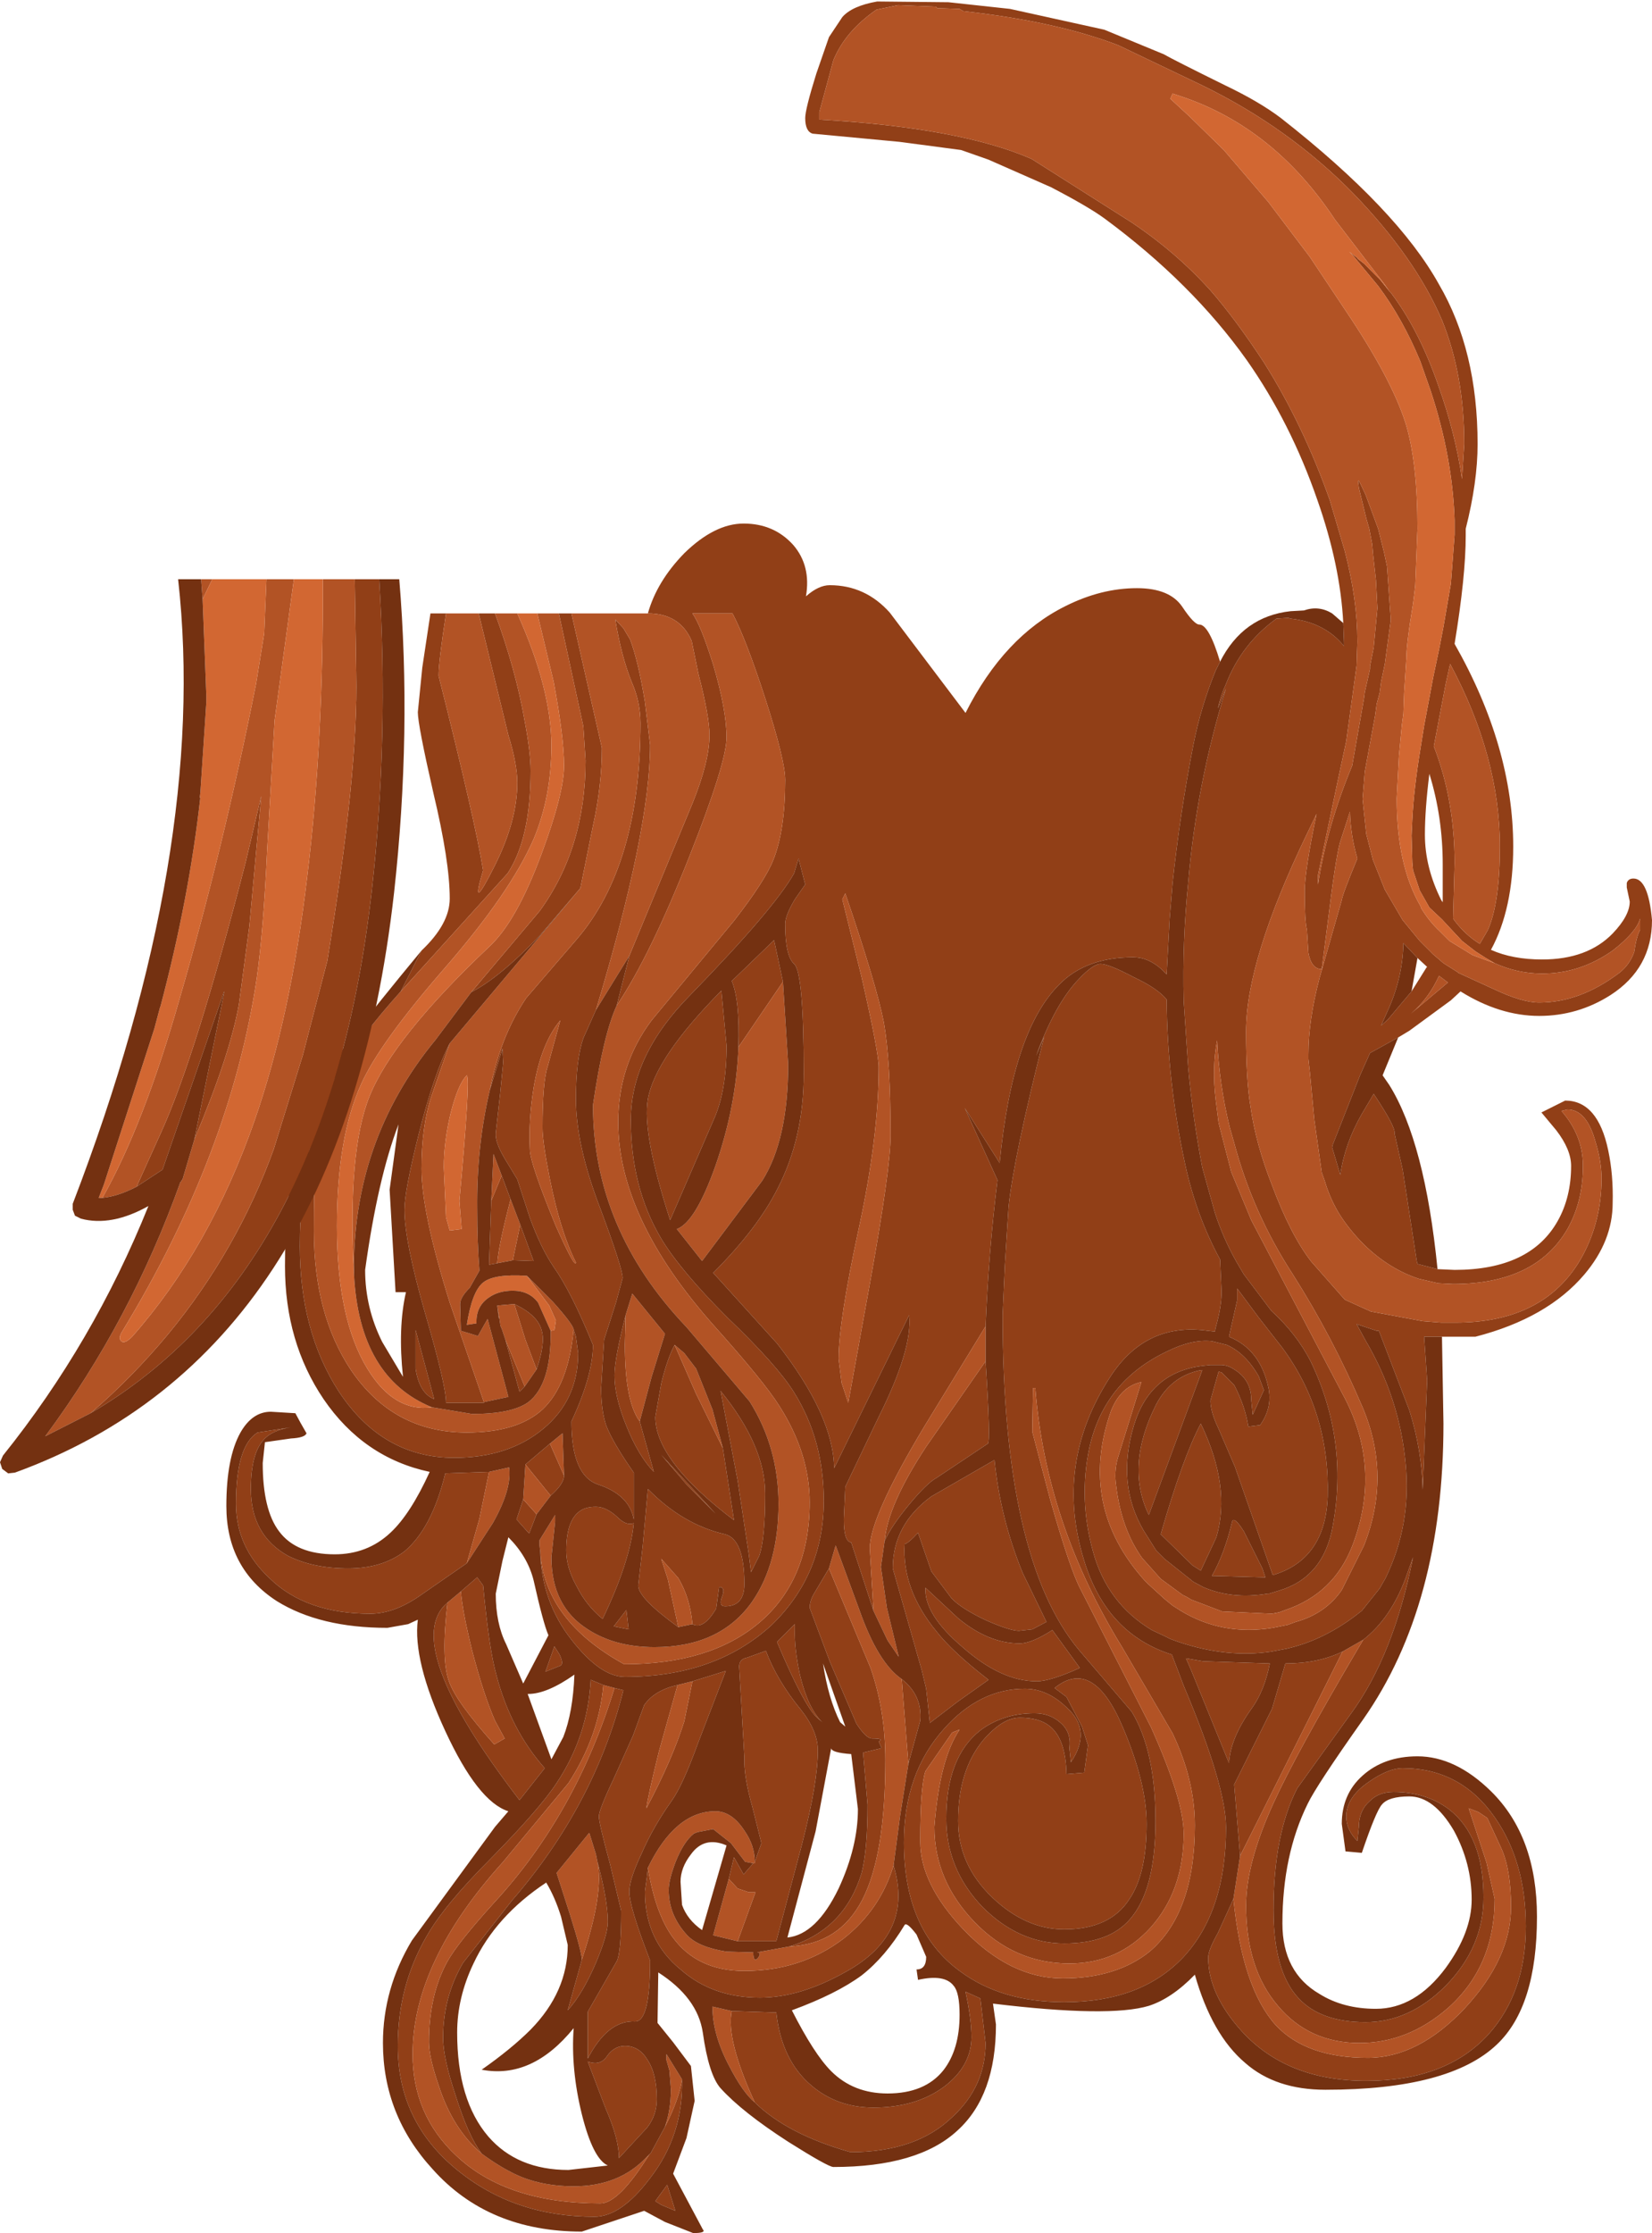 <?xml version="1.0" encoding="UTF-8" standalone="no"?>
<svg xmlns:ffdec="https://www.free-decompiler.com/flash" xmlns:xlink="http://www.w3.org/1999/xlink" ffdec:objectType="shape" height="150.35px" width="111.3px" xmlns="http://www.w3.org/2000/svg">
  <g transform="matrix(1.0, 0.0, 0.0, 1.0, -15.4, 13.4)">
    <path d="M105.9 28.55 Q105.7 24.65 104.15 20.25 102.35 15.05 99.4 10.85 95.7 5.65 89.8 1.3 88.7 0.5 86.2 -0.8 L82.0 -2.65 80.15 -3.3 76.0 -3.85 70.15 -4.4 Q69.65 -4.55 69.65 -5.45 69.65 -6.05 70.4 -8.45 L71.25 -10.9 72.15 -12.25 Q72.8 -13.0 74.5 -13.3 L79.3 -13.25 83.45 -12.8 89.8 -11.4 93.8 -9.75 Q94.5 -9.35 97.95 -7.65 100.25 -6.55 101.7 -5.45 109.55 0.7 112.35 5.75 114.95 10.2 114.95 16.5 114.95 19.05 114.15 22.2 L114.15 22.65 Q114.15 25.4 113.4 29.95 117.35 36.9 117.35 43.6 117.35 47.8 115.85 50.55 117.3 51.2 119.3 51.2 122.35 51.2 124.05 49.45 125.2 48.25 125.2 47.3 L125.0 46.35 125.0 46.05 Q125.1 45.75 125.45 45.75 126.45 45.75 126.7 48.55 126.7 51.8 123.9 53.6 121.7 55.0 119.1 55.0 116.45 55.0 113.8 53.35 L113.15 53.95 110.35 56.0 109.6 56.45 107.7 57.5 107.5 57.95 107.05 58.95 105.2 63.65 105.15 63.85 105.7 65.7 Q106.0 63.6 107.15 61.6 L107.95 60.25 Q109.45 62.5 109.35 62.9 L109.9 65.35 110.85 71.5 110.9 71.7 112.25 72.05 113.4 72.1 Q118.5 72.1 120.35 68.8 121.25 67.2 121.25 65.1 121.25 64.0 120.25 62.7 L119.25 61.5 120.85 60.7 Q123.05 60.7 123.75 64.05 124.1 65.7 124.05 67.6 124.05 70.15 122.15 72.4 119.65 75.35 114.8 76.6 L112.55 76.6 111.35 76.6 111.55 79.55 111.25 86.9 Q111.2 84.25 110.35 81.55 L108.3 76.2 108.15 76.2 106.8 75.75 107.4 76.85 Q109.7 80.75 110.1 85.15 110.5 89.25 108.75 92.85 L108.35 93.55 107.15 95.05 106.7 95.4 Q104.5 97.05 102.1 97.6 L101.05 97.8 Q98.1 98.25 94.8 97.15 L94.25 96.95 93.85 96.75 93.0 96.35 Q90.0 94.55 89.05 91.1 88.05 87.55 88.8 84.05 89.8 79.6 94.0 77.6 95.7 76.75 97.05 76.9 L98.05 77.15 Q99.3 77.7 100.2 79.25 L100.55 80.2 99.8 81.85 99.7 80.85 Q99.7 79.5 98.55 78.8 98.1 78.5 97.65 78.5 L96.95 78.5 96.5 78.55 Q92.9 78.95 91.8 82.55 90.6 86.5 92.45 89.65 L93.3 91.0 93.85 91.55 95.8 93.1 96.45 93.45 Q98.4 94.3 100.8 93.9 L100.9 93.9 101.55 93.7 Q104.6 92.8 105.2 89.3 106.25 83.55 103.7 78.25 102.75 76.4 101.05 74.85 L99.2 72.4 98.7 71.55 Q97.8 69.95 97.25 68.25 L96.4 65.2 Q95.75 61.8 95.45 58.45 L95.15 54.0 Q95.05 50.0 95.45 46.05 96.0 39.45 98.0 32.95 L97.45 34.3 Q97.65 33.4 98.0 32.65 99.05 29.95 101.4 28.25 L102.2 28.2 102.35 28.25 Q104.65 28.5 105.95 30.1 L105.95 29.85 105.9 28.55 M43.8 50.6 Q45.7 48.8 45.7 47.1 45.7 44.6 44.6 40.0 43.55 35.4 43.55 34.55 L43.85 31.55 44.4 27.9 45.45 27.9 Q44.95 31.15 44.95 32.1 47.4 41.8 47.95 45.2 47.0 48.35 48.75 44.85 50.25 41.85 50.25 39.3 50.25 38.05 49.65 36.1 L47.65 27.9 48.75 27.9 Q50.15 31.7 50.75 35.15 51.15 37.25 51.15 38.5 51.15 43.05 49.6 45.4 L42.4 53.35 43.8 50.6 M53.05 27.9 L53.9 27.9 55.95 36.95 Q55.95 39.5 55.35 42.2 L54.5 46.4 51.8 49.55 Q49.1 52.4 47.15 53.4 L51.75 47.95 Q54.85 43.7 54.85 37.8 L54.7 35.5 53.05 27.9 M59.05 27.9 Q59.65 25.75 61.5 23.85 63.55 21.85 65.5 21.85 67.55 21.85 68.85 23.3 70.05 24.7 69.7 26.75 70.55 26.0 71.3 26.0 73.7 26.0 75.35 27.85 L80.45 34.6 Q83.05 29.45 87.2 27.4 89.6 26.2 92.0 26.2 94.2 26.2 95.05 27.45 95.85 28.65 96.2 28.65 96.85 28.65 97.6 31.15 L97.3 31.75 Q96.3 34.2 95.8 36.75 94.9 41.35 94.4 46.05 L94.2 48.5 94.0 52.2 93.65 51.85 Q92.75 51.05 91.75 51.05 88.55 51.05 86.75 52.9 83.6 56.05 82.75 64.9 L80.4 61.2 82.6 66.05 Q82.0 71.0 81.8 75.9 L77.7 82.6 Q74.0 88.75 74.0 90.85 L74.25 95.05 72.75 90.45 Q72.25 90.4 72.25 88.9 L72.35 86.7 74.6 82.0 Q76.9 77.4 76.65 75.15 L71.6 85.45 Q71.55 81.9 67.75 77.05 L63.45 72.3 Q66.45 69.3 67.8 66.6 69.55 63.2 69.55 58.9 69.55 52.05 68.9 51.5 68.3 50.95 68.3 48.8 68.3 48.25 68.95 47.15 L69.65 46.15 69.2 44.4 68.9 45.4 Q67.55 47.8 61.9 53.6 57.9 57.65 57.9 62.0 57.9 66.55 59.95 70.0 61.25 72.15 64.4 75.3 67.75 78.5 68.9 80.35 70.9 83.55 70.9 87.65 70.9 92.6 67.4 96.0 63.6 99.5 57.5 99.5 55.85 99.5 53.9 97.0 51.9 94.45 51.8 91.1 52.1 95.7 57.45 98.65 63.2 98.65 66.5 95.9 69.95 93.0 69.95 87.75 69.95 84.45 67.9 81.25 66.9 79.65 63.5 75.85 57.05 68.6 57.05 62.15 57.05 58.3 59.3 55.3 L64.85 48.6 Q66.95 45.9 67.5 44.5 68.3 42.5 68.3 39.1 68.3 37.8 66.95 33.6 65.65 29.6 64.75 27.9 L62.05 27.9 Q62.6 28.65 63.45 31.35 64.35 34.4 64.35 36.25 64.35 37.95 61.85 44.25 59.2 50.95 56.95 54.3 L57.8 50.95 62.05 40.7 Q63.2 37.85 63.2 36.1 63.2 34.85 62.45 31.95 L62.0 29.75 Q61.2 27.9 59.05 27.9 M109.0 6.2 L109.1 6.3 Q111.0 8.8 112.3 12.55 113.45 15.75 113.9 18.85 L114.05 16.5 Q114.05 11.85 112.55 8.15 110.75 3.95 106.6 -0.35 102.25 -4.8 96.4 -7.65 L90.75 -10.35 Q86.6 -11.95 80.3 -12.65 L80.05 -12.8 78.55 -12.85 78.45 -12.95 75.9 -13.05 74.45 -12.75 Q72.35 -11.3 71.55 -9.35 L70.6 -5.85 70.6 -5.35 Q80.1 -4.8 84.9 -2.7 L91.6 1.55 Q94.6 3.55 96.95 6.15 98.65 8.1 100.55 11.0 103.2 15.2 105.0 20.3 L106.0 23.7 Q106.85 26.95 106.85 29.75 L106.85 29.85 106.8 31.4 106.1 36.5 105.5 39.3 104.2 45.5 104.2 46.15 Q104.8 42.25 106.5 38.15 L107.3 33.6 107.35 33.2 107.7 31.65 107.7 31.45 107.95 30.2 108.2 27.55 108.1 25.65 107.9 23.85 107.85 23.25 107.65 22.2 107.45 21.5 106.95 19.45 106.9 19.0 106.95 18.95 107.4 19.9 108.25 22.2 108.65 23.8 108.85 24.75 109.1 28.35 108.7 31.3 108.45 32.5 108.35 33.25 108.15 34.0 108.05 34.75 107.95 35.3 107.35 38.55 107.2 40.4 107.45 42.75 107.9 44.5 108.7 46.5 109.9 48.55 111.05 49.95 111.95 50.85 112.65 51.45 113.6 52.05 113.65 52.1 116.05 53.2 Q117.95 54.1 119.1 54.1 121.85 54.1 124.5 52.1 125.2 51.55 125.5 50.7 125.65 49.65 125.9 49.2 L125.9 48.45 Q125.65 49.35 124.05 50.6 121.85 52.15 119.3 52.15 117.65 52.15 116.1 51.45 L115.5 51.1 114.8 50.65 113.9 49.95 113.2 49.2 112.55 48.5 111.7 47.7 111.05 46.55 110.6 45.2 110.55 44.65 110.5 42.85 110.55 41.8 Q110.65 39.75 111.1 37.0 L111.35 35.45 111.95 32.25 112.4 30.1 112.65 28.8 113.15 25.9 113.4 22.6 113.4 21.6 Q113.25 17.35 111.8 12.95 L111.1 10.95 Q109.9 8.05 108.25 5.85 L106.55 3.8 106.3 3.55 106.9 4.0 106.85 4.0 107.3 4.35 108.4 5.45 109.0 6.2 M113.4 44.7 L113.3 48.45 Q114.05 49.5 115.1 50.15 L115.65 49.2 Q116.45 47.35 116.45 43.6 116.45 37.55 113.1 31.3 L112.8 32.65 112.0 36.85 Q113.4 40.45 113.4 44.7 M103.45 42.75 Q99.35 51.25 99.35 56.05 99.35 59.35 99.65 61.1 100.0 63.6 101.1 66.4 102.35 69.75 103.75 71.55 L106.0 74.1 106.1 74.15 107.65 74.85 107.75 74.9 111.25 75.55 112.5 75.65 113.45 75.65 Q119.6 75.65 122.05 71.1 123.3 68.75 123.3 65.95 123.3 64.8 122.9 63.5 122.3 61.3 121.0 61.3 L120.6 61.4 Q122.05 63.05 122.05 65.1 122.05 67.5 121.0 69.35 118.85 73.05 113.3 73.05 L112.3 73.0 111.0 72.7 Q109.0 72.05 107.3 70.4 106.25 69.35 105.55 68.2 104.95 67.15 104.65 66.1 L104.45 65.55 103.95 62.0 103.65 58.8 103.55 57.9 103.55 57.6 Q103.55 55.3 104.3 52.45 L105.8 47.2 Q105.85 46.8 106.85 44.4 106.4 42.9 106.35 41.25 L105.75 43.1 Q105.45 43.9 104.95 47.95 L104.45 51.85 Q103.75 51.85 103.55 50.75 L103.45 49.2 Q103.3 48.6 103.3 46.6 103.3 45.25 104.1 41.4 L103.45 42.75 M112.6 44.8 Q112.6 41.6 111.7 38.7 111.4 41.1 111.4 42.8 111.4 45.0 112.5 47.2 L112.6 47.35 112.6 44.8 M110.5 53.35 L111.5 51.75 111.55 51.7 110.9 51.1 109.95 50.1 Q109.9 52.5 108.85 54.75 L108.45 55.65 108.9 55.25 110.5 53.35 M110.45 54.85 L112.95 52.75 112.35 52.3 Q111.65 53.85 110.45 54.85 M97.4 56.65 Q97.05 58.5 97.3 60.6 L97.5 62.2 98.35 65.5 99.7 68.75 105.85 80.45 Q108.55 85.4 106.5 90.7 105.25 93.9 102.0 95.0 L101.6 95.15 101.1 95.25 97.75 95.1 95.65 94.3 Q95.35 94.1 95.1 94.0 L93.6 92.9 92.35 91.5 Q90.95 89.55 90.6 86.65 90.45 85.7 90.7 84.8 L92.3 79.65 Q90.9 79.95 90.25 81.6 88.0 88.0 92.55 93.05 L92.7 93.2 93.85 94.25 94.4 94.7 94.95 95.05 Q97.75 96.75 101.15 96.2 L102.15 96.0 102.7 95.8 Q104.7 95.25 105.8 93.65 L107.3 90.65 Q109.15 85.95 107.2 81.35 105.2 76.65 102.5 72.4 99.8 68.25 98.55 63.55 L98.25 62.5 Q97.55 59.65 97.4 56.65 M84.45 100.3 Q85.95 100.3 87.25 101.55 89.0 103.1 87.55 105.25 L87.45 104.3 Q87.6 103.2 86.8 102.55 86.1 101.95 85.1 101.95 83.0 101.95 81.45 103.1 79.15 104.9 79.15 109.05 79.15 112.45 81.6 115.0 84.05 117.45 87.1 117.45 90.1 117.45 91.5 115.85 93.25 113.9 93.25 109.2 93.25 104.5 91.65 101.85 L88.1 97.7 Q82.95 91.55 82.95 75.15 L83.1 71.8 83.35 67.85 Q83.7 64.5 85.75 56.4 L85.2 57.7 Q86.5 54.15 88.1 52.5 89.05 51.5 89.55 51.5 90.1 51.5 91.8 52.4 93.4 53.15 94.0 53.9 94.05 59.5 95.25 65.0 96.0 68.45 97.6 71.4 L97.7 73.55 Q97.7 74.6 97.3 76.0 L97.25 76.25 96.8 76.2 Q92.6 75.6 90.2 79.3 86.4 85.15 88.45 91.7 89.95 96.6 94.35 98.0 L95.15 100.1 Q98.0 106.85 98.0 109.65 98.0 115.3 95.1 118.4 92.25 121.4 87.1 121.4 82.85 121.4 80.05 119.3 76.3 116.55 76.3 110.65 76.3 106.0 79.0 103.0 81.4 100.3 84.45 100.3 M98.6 85.35 L97.5 82.8 Q96.95 81.65 96.95 80.9 L97.5 78.95 97.7 79.0 98.55 79.85 Q99.3 81.3 99.5 82.65 L100.3 82.55 Q101.15 81.35 100.85 80.0 100.3 77.45 98.2 76.6 L98.75 74.15 98.75 73.35 100.2 75.3 101.8 77.35 Q105.0 81.7 104.85 87.35 104.7 91.6 101.15 92.65 L98.6 85.35 M96.3 78.85 L96.4 78.85 92.8 88.6 Q91.2 85.3 93.3 81.15 94.3 79.25 96.3 78.85 M81.8 78.25 Q82.15 83.7 81.95 83.8 L78.5 86.1 Q77.85 86.45 76.65 87.9 75.45 89.35 75.0 90.35 75.2 87.95 77.8 84.0 L81.8 78.25 M55.55 54.6 L54.7 56.5 Q54.2 57.95 54.2 60.6 54.2 63.65 55.8 67.85 57.35 72.0 57.35 72.65 L56.9 74.3 56.1 76.8 55.9 80.05 Q55.9 81.6 56.25 82.6 56.7 83.75 58.1 85.75 L58.1 88.9 Q57.8 87.25 55.7 86.55 53.9 85.95 53.9 82.3 55.35 79.2 55.35 77.15 53.9 73.6 52.7 71.9 51.85 70.65 51.1 68.6 L50.25 66.0 49.4 64.6 Q48.75 63.5 48.8 62.9 L49.1 60.2 49.3 58.15 49.25 57.2 48.4 60.0 Q49.1 56.4 50.85 53.8 L54.25 49.85 Q58.55 44.85 58.55 35.3 58.55 33.85 57.95 32.5 57.25 30.75 56.85 28.3 L57.4 28.9 57.85 29.65 Q58.4 31.1 58.85 33.85 L59.2 36.75 Q59.2 42.5 55.55 54.6 M48.0 81.0 L48.0 81.05 45.45 81.05 Q45.45 79.85 44.05 75.05 42.65 70.15 42.65 68.05 42.65 66.8 43.6 63.0 44.65 58.85 45.7 56.85 L44.45 60.45 Q43.8 62.45 43.8 65.3 43.8 68.25 45.7 74.3 L48.0 81.0 M54.05 76.1 L54.2 76.6 54.35 77.7 Q54.35 80.85 52.0 82.8 49.65 84.75 46.0 84.75 41.15 84.75 38.2 80.25 35.6 76.2 35.6 70.5 35.6 63.55 38.1 58.95 37.7 61.0 36.95 62.3 36.55 63.85 36.55 69.5 36.55 75.1 39.05 78.85 41.9 83.05 46.85 83.05 50.25 83.05 51.95 81.5 53.7 79.85 54.05 76.1 M85.15 80.05 L85.0 80.05 84.95 83.0 86.15 87.55 Q87.5 92.3 88.2 93.6 L92.95 102.9 Q95.15 107.8 95.15 110.05 95.15 113.9 92.9 116.4 90.7 118.8 87.45 118.8 83.75 118.8 81.05 116.0 78.35 113.2 78.35 109.6 78.7 105.05 80.05 103.05 L79.55 103.25 77.75 105.85 Q77.4 106.9 77.4 110.6 77.4 113.45 80.3 116.5 83.45 119.8 87.0 119.8 90.6 119.8 92.85 118.0 95.9 115.4 95.9 109.5 95.9 106.45 94.4 103.3 L91.0 97.5 Q85.85 89.15 85.15 80.05 M84.1 97.25 Q84.9 97.25 86.3 96.35 L88.15 98.9 Q86.15 99.8 85.25 99.8 82.85 99.8 80.25 97.5 77.65 95.3 77.75 93.5 L79.95 95.55 Q82.0 97.25 84.1 97.25 M98.4 89.1 Q98.5 88.6 99.2 89.7 L100.45 92.2 100.65 92.8 100.6 92.8 97.05 92.7 Q97.9 91.2 98.4 89.1 M78.05 102.6 L77.8 100.3 77.5 99.05 75.55 92.2 Q75.55 89.25 78.15 87.35 L82.4 84.9 Q82.8 88.85 84.3 92.5 L85.9 95.8 84.95 96.3 84.05 96.4 Q83.45 96.4 81.85 95.7 80.15 94.9 79.5 94.2 L78.15 92.4 77.25 89.8 Q76.55 90.55 76.35 90.55 76.15 93.6 78.5 96.45 79.55 97.8 82.0 99.7 L79.95 101.15 78.05 102.6 M96.3 82.45 Q98.35 86.7 97.35 90.1 L96.3 92.35 95.75 92.0 93.6 89.9 Q95.1 84.7 96.3 82.45 M95.65 99.05 L95.3 98.25 96.45 98.45 100.95 98.6 Q100.6 100.4 99.75 101.6 98.3 103.6 98.2 105.3 L95.65 99.05 M98.95 111.55 L98.55 106.75 101.1 101.65 102.0 98.6 Q104.2 98.6 105.85 97.8 L98.95 111.55 M107.25 97.0 Q109.1 95.55 110.1 92.85 L110.6 91.45 Q109.3 98.05 106.4 102.0 L102.8 107.0 Q101.2 110.1 101.2 115.2 101.2 119.35 102.9 121.15 104.4 122.75 107.4 122.75 110.35 122.75 112.8 120.3 115.35 117.7 115.35 114.35 115.35 110.2 113.0 108.4 111.45 107.25 109.3 107.25 108.3 107.25 107.7 107.85 106.95 108.5 106.95 109.6 L106.85 110.55 Q106.1 109.8 106.1 108.9 106.1 107.6 107.65 106.55 108.95 105.65 109.9 105.65 113.8 105.65 116.1 108.95 118.2 111.95 118.2 116.3 118.2 120.75 115.7 123.55 112.85 126.7 107.45 126.7 102.1 126.7 99.05 123.35 96.8 120.85 96.8 118.4 96.8 117.9 97.45 116.75 L98.5 114.45 Q99.1 120.45 101.35 122.95 103.4 125.15 107.55 125.15 110.95 125.15 114.1 121.8 117.2 118.45 117.2 115.0 117.2 112.5 116.55 111.05 L115.6 109.0 115.0 108.6 114.35 108.35 115.55 112.0 116.1 114.45 Q116.1 119.0 112.95 121.8 110.25 124.15 107.0 124.15 103.6 124.15 101.5 121.65 99.35 119.15 99.35 114.9 99.35 112.05 101.2 108.0 102.7 104.7 106.95 97.5 L107.25 97.0 M72.35 46.75 L72.15 47.15 73.45 52.4 Q74.6 57.45 74.6 58.45 74.6 63.15 73.25 69.35 71.9 75.6 71.9 78.1 L72.1 79.7 72.55 81.05 74.0 73.05 Q75.4 65.3 75.4 63.05 75.4 58.05 74.95 55.45 74.45 52.9 72.35 46.75 M46.85 91.85 L43.6 94.1 Q41.9 95.25 40.35 95.25 36.0 95.25 33.55 92.85 31.3 90.75 31.3 87.85 31.3 83.95 32.75 83.05 L35.0 82.7 Q33.7 82.9 33.15 83.55 32.3 84.5 32.3 86.85 32.3 89.95 34.8 91.35 36.5 92.2 38.85 92.2 41.15 92.2 42.65 91.05 44.5 89.5 45.4 85.8 L48.35 85.7 47.7 88.85 46.85 91.85 M65.15 57.1 Q65.25 53.95 64.7 52.65 L67.55 49.9 68.15 52.7 65.15 57.1 M64.0 53.3 L64.35 57.0 Q64.35 60.05 63.5 61.95 L60.55 68.75 Q58.65 62.9 59.05 60.6 59.55 57.8 64.0 53.3 M54.2 71.6 Q53.15 69.5 52.45 66.0 51.95 63.5 51.95 62.55 51.95 59.4 52.3 58.4 L53.15 55.3 Q51.85 56.85 51.35 59.85 51.0 62.05 51.1 64.0 51.1 64.9 52.85 69.15 54.15 72.05 54.2 71.6 M48.5 67.45 L49.2 65.75 49.8 67.35 Q49.0 70.4 48.9 71.65 L48.35 71.75 48.5 67.45 M49.95 71.45 L50.45 69.05 51.35 71.5 49.95 71.45 M58.5 82.3 L59.45 85.7 Q58.4 84.6 57.6 82.6 56.8 80.65 56.8 79.2 56.8 78.1 57.55 75.15 L57.5 77.15 Q57.5 80.95 58.5 82.3 M50.75 79.95 L50.4 80.3 49.45 76.8 50.75 79.95 M49.05 75.4 L49.0 75.3 48.9 74.5 49.05 75.4 M50.05 74.4 Q51.65 75.15 51.9 76.2 52.15 77.05 51.55 78.8 L50.8 76.8 50.05 74.4 M50.8 85.2 L52.45 83.8 53.4 85.95 Q53.4 86.5 52.5 87.3 L50.8 85.2 M64.1 84.1 L64.85 88.95 Q59.55 84.95 59.55 82.0 L59.95 79.75 Q60.35 78.1 60.85 77.15 L62.3 80.45 64.1 84.1 M43.4 76.15 L44.65 80.8 Q43.65 80.4 43.4 78.75 L43.4 76.15 M45.55 94.5 Q45.1 98.3 45.65 99.8 46.1 101.15 48.7 104.05 L49.4 103.65 48.75 102.45 Q48.0 100.75 47.2 97.7 46.55 95.05 46.45 93.75 L47.55 92.8 47.95 93.35 Q48.35 97.65 48.85 99.4 49.8 103.05 52.1 105.65 L50.4 107.8 Q42.3 97.25 45.55 94.5 M61.1 96.15 Q58.4 94.2 58.4 93.35 L58.7 90.7 59.05 86.85 Q61.4 89.25 64.25 89.9 65.55 90.25 65.55 93.25 65.55 94.75 64.25 94.75 63.8 94.75 64.05 94.1 64.3 93.45 63.85 93.45 L63.65 94.9 Q62.8 96.35 62.05 95.95 61.9 94.2 61.1 92.85 L59.95 91.55 60.4 92.95 61.1 96.15 M53.55 91.0 Q53.55 89.0 54.45 88.35 54.85 88.05 55.55 88.05 56.25 88.05 57.0 88.75 57.6 89.35 58.1 89.15 57.85 91.75 56.0 95.6 54.9 94.7 54.25 93.4 53.55 92.15 53.55 91.0 M50.65 87.55 L51.55 88.55 51.05 89.85 50.2 88.9 50.65 87.55 M53.15 98.75 L52.15 99.15 52.75 97.45 53.1 98.0 Q53.4 98.65 53.15 98.75 M56.75 96.1 L57.6 95.0 57.75 96.3 56.75 96.1 M65.85 91.25 L65.1 86.3 63.95 80.25 Q66.95 83.95 66.95 87.15 66.95 90.25 66.55 91.35 L66.0 92.45 65.85 91.25 M66.25 111.95 L66.7 110.7 66.1 108.3 Q65.5 106.2 65.55 104.9 L65.2 98.8 Q65.2 98.3 65.75 98.2 L67.0 97.75 Q67.75 99.75 69.35 101.7 70.5 103.15 70.5 104.45 70.5 106.6 69.45 110.7 L67.7 117.3 65.1 117.3 66.3 114.0 65.85 114.0 65.1 113.75 64.5 113.1 64.85 111.65 65.5 112.8 66.15 112.05 66.25 112.05 66.25 111.95 M68.6 117.65 Q72.3 116.5 73.45 112.7 73.85 111.15 73.85 108.1 L73.55 104.6 74.8 104.3 74.6 103.85 Q75.0 103.65 74.15 103.65 73.75 103.65 73.1 102.65 L71.3 98.45 69.95 94.85 Q69.95 94.35 70.3 93.8 L71.25 92.2 74.05 98.9 Q75.05 101.75 75.05 105.1 75.05 111.5 73.5 114.5 71.95 117.5 68.6 117.65 M76.15 99.65 Q77.55 100.75 77.4 102.45 L76.6 105.35 76.15 99.65 M75.6 112.2 Q77.0 116.8 72.4 119.35 69.3 121.1 66.6 121.1 63.4 121.1 61.25 119.2 58.85 117.25 58.85 113.95 L59.0 112.85 59.05 112.35 Q59.55 115.4 60.7 117.0 62.35 119.3 65.55 119.3 69.35 119.3 72.2 117.15 74.7 115.2 75.6 112.2 M70.4 102.2 Q69.5 101.3 67.75 97.15 L68.95 95.95 68.95 96.25 Q68.9 97.55 69.3 99.4 69.85 101.65 70.8 102.55 L70.4 102.2 M63.6 88.5 L61.7 86.6 59.95 84.55 63.6 88.5 M61.05 100.05 L59.8 104.5 Q59.0 107.75 58.95 108.35 60.7 105.05 61.5 102.5 L62.05 99.8 64.3 99.1 62.45 103.9 Q61.4 106.8 60.65 107.85 59.4 109.6 58.6 111.45 57.8 113.15 57.8 113.95 57.8 115.0 59.2 118.6 59.2 122.7 58.2 122.7 56.35 122.6 55.0 125.2 L55.0 122.05 56.95 118.65 Q57.25 118.1 57.25 115.25 L56.5 112.1 Q55.75 109.35 55.75 108.9 55.75 108.45 56.75 106.35 L58.05 103.45 58.8 101.4 Q59.5 100.4 61.05 100.05 M66.25 128.15 Q64.3 123.9 64.7 122.0 L67.7 122.1 Q68.05 125.3 70.05 127.0 71.8 128.5 74.25 128.5 77.1 128.5 79.0 127.1 80.85 125.7 80.85 123.75 80.85 122.55 80.45 120.7 L81.45 121.15 81.8 124.15 Q81.8 127.05 79.6 129.1 77.15 131.5 72.7 131.5 68.45 130.3 66.25 128.15 M56.05 100.05 Q55.75 103.5 53.7 106.65 L49.3 111.95 Q43.2 118.7 43.2 124.9 43.2 129.0 46.15 131.75 49.55 134.95 55.85 134.95 57.1 134.95 59.15 131.65 L59.25 131.55 60.2 129.8 Q61.15 127.95 61.35 126.6 61.45 130.35 59.2 133.25 57.25 135.85 55.45 135.85 50.05 135.85 46.2 132.7 42.2 129.45 42.2 124.35 42.2 120.3 44.15 116.95 45.35 114.85 48.45 111.75 51.75 108.4 52.9 106.65 55.0 103.5 55.2 99.7 L56.05 100.05 M47.85 131.6 Q45.9 129.95 44.95 127.0 44.3 125.1 44.3 124.1 44.3 120.9 45.55 118.65 46.25 117.4 48.65 114.75 54.2 108.75 56.8 100.25 L57.4 100.4 Q55.45 108.15 49.9 114.55 L46.6 118.75 Q45.25 121.05 45.25 123.8 45.25 125.15 46.1 127.7 46.95 130.4 47.85 131.6 M54.6 118.55 Q56.1 114.05 55.65 111.95 56.35 114.55 56.35 116.0 56.35 116.85 55.55 118.75 54.65 120.85 53.65 121.95 L54.6 118.55 M59.95 135.05 L59.55 134.8 60.35 133.7 60.9 135.45 59.95 135.05 M59.65 127.95 Q59.65 129.0 59.0 129.85 L57.1 131.9 Q57.1 130.6 56.2 128.55 L55.0 125.4 Q55.8 125.7 56.25 125.1 56.75 124.35 57.5 124.35 58.45 124.35 59.0 125.25 59.65 126.2 59.65 127.95 M92.65 109.4 Q92.65 112.75 91.5 114.45 90.2 116.5 87.1 116.5 84.5 116.5 82.25 114.35 79.95 112.15 79.95 109.2 79.95 105.8 81.65 103.75 82.95 102.25 84.1 102.25 85.4 102.25 86.1 102.8 87.2 103.65 87.25 106.05 L88.45 105.95 88.7 104.1 88.3 102.85 87.25 100.85 86.45 100.25 Q89.05 98.15 91.05 102.9 92.65 106.65 92.65 109.4" fill="#913f17" fill-rule="evenodd" stroke="none"/>
    <path d="M45.45 27.9 L47.65 27.9 49.65 36.1 Q50.25 38.05 50.25 39.3 50.25 41.85 48.75 44.85 47.0 48.35 47.95 45.2 47.4 41.8 44.95 32.1 44.95 31.15 45.45 27.9 M48.75 27.9 L50.25 27.9 Q52.55 33.0 52.55 36.8 52.55 40.25 51.35 43.1 49.75 46.75 45.3 51.85 41.0 56.8 39.75 59.55 38.1 63.15 38.1 69.15 38.1 75.4 40.15 78.75 41.95 81.7 44.5 81.35 L47.2 81.8 Q49.9 81.8 51.0 81.0 52.55 79.8 52.5 76.2 L52.75 76.15 52.85 75.5 52.4 74.5 50.9 72.5 52.65 74.25 Q53.95 75.7 54.05 76.1 53.7 79.85 51.95 81.5 50.25 83.05 46.85 83.05 41.9 83.05 39.05 78.85 36.55 75.1 36.55 69.5 36.55 63.85 36.95 62.3 37.7 61.0 38.1 58.95 39.7 56.35 42.4 53.35 L49.6 45.4 Q51.15 43.05 51.15 38.5 51.15 37.25 50.75 35.15 50.15 31.7 48.75 27.9 M51.6 27.9 L53.05 27.9 54.7 35.5 54.85 37.8 Q54.85 43.7 51.75 47.95 L47.15 53.4 44.75 56.6 Q39.1 63.45 39.25 72.4 38.8 64.1 40.3 60.4 41.9 56.45 48.35 50.35 50.2 48.65 51.9 44.05 53.4 40.0 53.4 38.15 53.4 36.25 52.7 32.5 L51.6 27.9 M53.9 27.9 L59.05 27.9 Q61.2 27.9 62.0 29.75 L62.45 31.95 Q63.2 34.85 63.2 36.1 63.2 37.85 62.05 40.7 L57.8 50.95 55.55 54.6 Q59.2 42.5 59.2 36.75 L58.85 33.85 Q58.4 31.1 57.85 29.65 L57.4 28.9 56.85 28.3 Q57.25 30.75 57.95 32.5 58.55 33.85 58.55 35.3 58.55 44.85 54.25 49.85 L50.85 53.8 Q49.1 56.4 48.4 60.0 47.5 63.8 47.55 68.05 47.55 70.25 47.7 72.15 L47.05 73.3 Q46.4 73.95 46.4 74.4 L46.45 76.2 47.6 76.55 48.25 75.4 49.65 80.65 48.0 81.0 45.7 74.3 Q43.8 68.25 43.8 65.3 43.8 62.45 44.45 60.45 L45.7 56.85 54.5 46.4 55.35 42.2 Q55.95 39.5 55.95 36.95 L53.9 27.9 M116.1 51.45 Q117.65 52.15 119.3 52.15 121.85 52.15 124.05 50.6 125.65 49.35 125.9 48.45 L125.9 49.2 Q125.65 49.65 125.5 50.7 125.2 51.55 124.5 52.1 121.85 54.1 119.1 54.1 117.95 54.1 116.05 53.2 L113.65 52.1 113.6 52.05 112.65 51.45 111.95 50.85 111.05 49.95 109.9 48.55 108.7 46.5 107.9 44.5 107.45 42.75 107.2 40.4 107.35 38.55 107.95 35.3 108.05 34.75 108.15 34.0 108.35 33.25 108.45 32.5 108.7 31.3 109.1 28.35 108.85 24.75 108.65 23.8 108.25 22.2 107.4 19.9 106.95 18.95 106.9 19.0 106.95 19.45 107.45 21.5 107.65 22.2 107.85 23.25 107.9 23.85 108.1 25.65 108.2 27.55 107.95 30.2 107.7 31.45 107.7 31.65 107.35 33.2 107.3 33.6 106.5 38.15 Q104.8 42.25 104.2 46.15 L104.2 45.5 105.5 39.3 106.1 36.5 106.8 31.4 106.85 29.85 106.85 29.75 Q106.85 26.95 106.0 23.7 L105.0 20.3 Q103.2 15.2 100.55 11.0 98.65 8.1 96.95 6.15 94.6 3.55 91.6 1.55 L84.9 -2.7 Q80.1 -4.8 70.6 -5.35 L70.6 -5.85 71.55 -9.35 Q72.35 -11.3 74.45 -12.75 L75.9 -13.05 78.45 -12.95 78.55 -12.85 80.05 -12.8 80.3 -12.65 Q86.6 -11.95 90.75 -10.35 L96.4 -7.65 Q102.25 -4.8 106.6 -0.35 110.75 3.95 112.55 8.15 114.05 11.85 114.05 16.5 L113.9 18.85 Q113.45 15.75 112.3 12.55 111.0 8.8 109.1 6.3 L109.0 6.2 108.65 5.7 105.35 1.4 Q101.25 -4.8 95.0 -6.9 L94.4 -7.1 94.25 -6.75 95.55 -5.55 97.85 -3.3 100.85 0.2 103.65 3.9 106.05 7.5 Q109.15 12.1 110.1 15.1 110.9 17.7 110.9 22.2 L110.75 26.0 110.7 26.45 110.6 27.25 Q110.15 29.95 110.15 30.95 L110.0 33.25 109.95 34.65 109.85 35.4 109.65 37.5 109.5 40.35 Q109.5 44.85 111.1 47.6 L111.15 47.75 Q111.7 48.65 112.4 49.3 L113.05 49.95 114.6 50.9 115.4 51.2 116.1 51.45 M103.45 42.75 L104.1 41.4 Q103.3 45.25 103.3 46.6 103.3 48.6 103.45 49.2 L103.55 50.75 Q103.75 51.85 104.45 51.85 L104.95 47.95 Q105.45 43.9 105.75 43.1 L106.35 41.25 Q106.4 42.9 106.85 44.4 105.85 46.8 105.8 47.2 L104.3 52.45 Q103.55 55.3 103.55 57.6 L103.55 57.9 103.65 58.8 103.95 62.0 104.45 65.55 104.65 66.1 Q104.95 67.15 105.55 68.2 106.25 69.35 107.3 70.4 109.0 72.05 111.0 72.7 L112.3 73.0 113.3 73.05 Q118.85 73.05 121.0 69.35 122.05 67.5 122.05 65.1 122.05 63.05 120.6 61.4 L121.0 61.3 Q122.3 61.3 122.9 63.5 123.3 64.8 123.3 65.95 123.3 68.75 122.05 71.1 119.6 75.65 113.45 75.65 L112.5 75.65 111.25 75.55 107.75 74.9 107.65 74.85 106.1 74.15 106.0 74.1 103.75 71.55 Q102.35 69.75 101.1 66.4 100.0 63.6 99.65 61.1 99.35 59.35 99.35 56.05 99.35 51.25 103.45 42.75 M113.4 44.7 Q113.4 40.45 112.0 36.85 L112.8 32.65 113.1 31.3 Q116.45 37.55 116.45 43.6 116.45 47.35 115.65 49.2 L115.1 50.15 Q114.05 49.5 113.3 48.45 L113.4 44.7 M110.45 54.85 Q111.65 53.85 112.35 52.3 L112.95 52.75 110.45 54.85 M97.4 56.65 Q97.55 59.65 98.25 62.5 L98.55 63.55 Q99.8 68.25 102.5 72.4 105.2 76.65 107.2 81.35 109.15 85.95 107.3 90.65 L105.8 93.65 Q104.7 95.25 102.7 95.8 L102.15 96.0 101.15 96.2 Q97.75 96.75 94.95 95.05 L94.4 94.7 93.85 94.25 92.7 93.2 92.55 93.05 Q88.0 88.0 90.25 81.6 90.9 79.95 92.3 79.65 L90.7 84.8 Q90.45 85.7 90.6 86.65 90.95 89.55 92.35 91.5 L93.6 92.9 95.1 94.0 Q95.35 94.1 95.65 94.3 L97.75 95.1 101.1 95.25 101.6 95.15 102.0 95.0 Q105.25 93.9 106.5 90.7 108.55 85.4 105.85 80.45 L99.7 68.75 98.35 65.5 97.5 62.2 97.3 60.6 Q97.05 58.5 97.4 56.65 M81.8 75.9 L81.8 78.25 77.8 84.0 Q75.2 87.95 75.0 90.35 L74.75 92.1 75.15 94.85 75.95 98.15 75.2 97.05 74.25 95.05 74.0 90.85 Q74.0 88.75 77.7 82.6 L81.8 75.9 M51.8 91.1 L51.75 90.65 51.75 90.3 52.8 88.6 52.8 89.05 52.55 91.45 Q52.55 94.75 55.0 96.3 56.85 97.5 59.5 97.5 63.95 97.5 66.1 94.4 67.85 91.85 67.85 87.85 67.85 84.05 65.9 80.95 L61.65 75.95 Q55.35 69.35 55.35 61.0 56.05 56.25 56.95 54.3 59.2 50.95 61.85 44.25 64.35 37.95 64.35 36.25 64.35 34.4 63.45 31.35 62.6 28.65 62.05 27.9 L64.75 27.9 Q65.65 29.6 66.95 33.6 68.3 37.8 68.3 39.1 68.3 42.5 67.5 44.5 66.95 45.9 64.85 48.6 L59.3 55.3 Q57.05 58.3 57.05 62.15 57.05 68.6 63.5 75.85 66.9 79.65 67.9 81.25 69.95 84.45 69.95 87.75 69.95 93.0 66.5 95.9 63.2 98.65 57.45 98.65 52.1 95.7 51.8 91.1 M85.15 80.05 Q85.85 89.15 91.0 97.5 L94.4 103.3 Q95.9 106.45 95.9 109.5 95.9 115.4 92.85 118.0 90.6 119.8 87.0 119.8 83.45 119.8 80.3 116.5 77.4 113.45 77.4 110.6 77.4 106.9 77.75 105.85 L79.55 103.25 80.05 103.05 Q78.7 105.05 78.35 109.6 78.35 113.2 81.05 116.0 83.75 118.8 87.45 118.8 90.7 118.8 92.9 116.4 95.15 113.9 95.15 110.05 95.15 107.8 92.95 102.9 L88.2 93.6 Q87.5 92.3 86.15 87.55 L84.95 83.0 85.0 80.05 85.15 80.05 M105.85 97.8 L107.25 97.0 106.95 97.5 Q102.7 104.7 101.2 108.0 99.35 112.05 99.35 114.9 99.35 119.15 101.5 121.65 103.6 124.15 107.0 124.15 110.25 124.15 112.95 121.8 116.1 119.0 116.1 114.45 L115.55 112.0 114.35 108.35 115.0 108.6 115.6 109.0 116.55 111.05 Q117.2 112.5 117.2 115.0 117.2 118.45 114.1 121.8 110.95 125.15 107.55 125.15 103.4 125.15 101.35 122.95 99.1 120.45 98.5 114.45 L98.95 111.55 105.85 97.8 M72.35 46.75 Q74.45 52.9 74.95 55.45 75.4 58.05 75.4 63.05 75.4 65.3 74.0 73.05 L72.55 81.05 72.1 79.7 71.9 78.1 Q71.9 75.6 73.25 69.35 74.6 63.15 74.6 58.45 74.6 57.45 73.45 52.4 L72.15 47.15 72.35 46.75 M48.35 85.7 L49.7 85.4 Q49.9 86.85 48.6 89.15 L46.85 91.85 47.7 88.85 48.35 85.7 M68.15 52.7 L68.5 58.25 Q68.5 63.35 66.75 66.1 L62.7 71.5 61.0 69.35 Q62.25 68.9 63.6 65.1 65.0 61.1 65.15 57.1 L68.15 52.7 M54.2 71.6 Q54.15 72.05 52.85 69.15 51.1 64.9 51.1 64.0 51.0 62.05 51.35 59.85 51.85 56.85 53.15 55.3 L52.3 58.4 Q51.95 59.4 51.95 62.55 51.95 63.5 52.45 66.0 53.15 69.5 54.2 71.6 M46.85 59.0 Q46.25 59.6 45.75 61.6 45.3 63.5 45.3 65.2 L45.45 68.55 45.7 69.45 46.5 69.35 46.35 67.45 Q47.1 59.25 46.85 59.0 M49.2 65.75 L48.5 67.45 48.65 64.3 49.2 65.75 M48.9 71.65 Q49.0 70.4 49.8 67.35 L50.45 69.05 49.95 71.45 48.9 71.65 M57.55 75.15 L58.0 73.7 60.2 76.4 59.3 79.3 58.5 82.3 Q57.5 80.95 57.5 77.15 L57.55 75.15 M51.55 78.8 L50.75 79.95 49.45 76.8 49.2 76.05 49.15 75.95 49.1 75.8 49.1 75.75 49.05 75.4 48.9 74.5 50.05 74.4 50.8 76.8 51.55 78.8 M50.8 85.2 L52.5 87.3 51.55 88.55 50.65 87.55 50.8 85.2 M53.4 85.95 L52.45 83.8 53.3 83.1 53.4 85.95 M60.85 77.15 L61.5 77.7 62.3 78.75 63.4 81.5 64.1 84.1 62.3 80.45 60.85 77.15 M46.45 93.75 Q46.55 95.05 47.2 97.7 48.0 100.75 48.75 102.45 L49.4 103.65 48.7 104.05 Q46.1 101.15 45.65 99.8 45.1 98.3 45.55 94.5 L46.45 93.75 M62.05 95.95 L61.1 96.15 60.4 92.95 59.95 91.55 61.1 92.85 Q61.9 94.2 62.05 95.95 M65.1 117.3 L63.45 116.9 64.5 113.1 65.1 113.75 65.85 114.0 66.3 114.0 65.1 117.3 M66.15 112.05 L65.6 111.95 64.65 110.7 63.45 109.75 62.4 109.95 62.15 110.05 Q61.45 110.6 60.9 112.0 60.45 113.2 60.45 113.85 60.45 115.55 61.7 116.9 62.45 117.7 64.35 118.0 L66.1 118.05 66.15 118.05 Q66.15 118.75 66.45 118.45 66.75 118.05 66.4 118.05 L68.6 117.65 Q71.95 117.5 73.5 114.5 75.05 111.5 75.05 105.1 75.05 101.75 74.05 98.9 L71.25 92.2 71.7 90.65 73.3 95.0 Q74.55 98.55 76.15 99.65 L76.6 105.35 76.05 108.8 75.6 112.2 Q74.7 115.2 72.2 117.15 69.35 119.3 65.55 119.3 62.35 119.3 60.7 117.0 59.55 115.4 59.05 112.35 60.9 108.55 63.6 108.55 64.7 108.55 65.55 109.85 66.25 110.85 66.25 111.95 L66.25 112.05 66.15 112.05 M61.05 100.05 L62.05 99.8 61.5 102.5 Q60.7 105.05 58.95 108.35 59.0 107.75 59.8 104.5 L61.05 100.05 M66.25 128.15 Q65.45 127.5 64.5 125.65 63.4 123.55 63.4 121.7 L64.7 122.0 Q64.3 123.9 66.25 128.15 M56.05 100.05 L56.8 100.25 Q54.2 108.75 48.65 114.75 46.25 117.4 45.55 118.65 44.3 120.9 44.3 124.1 44.3 125.1 44.95 127.0 45.9 129.95 47.85 131.6 49.35 132.7 50.6 133.2 52.15 133.8 54.05 133.8 57.1 133.8 58.95 131.85 L59.15 131.65 Q57.1 134.95 55.85 134.95 49.55 134.95 46.15 131.75 43.2 129.0 43.2 124.9 43.2 118.7 49.3 111.95 L53.7 106.65 Q55.75 103.5 56.05 100.05 M61.35 126.6 Q61.15 127.95 60.2 129.8 60.6 128.65 60.6 127.25 L60.5 126.0 60.3 125.3 60.3 124.9 61.35 126.6 M54.6 118.55 Q54.6 118.05 53.8 115.5 L52.9 112.7 55.1 110.0 55.55 111.45 55.65 111.95 Q56.1 114.05 54.6 118.55" fill="#b25325" fill-rule="evenodd" stroke="none"/>
    <path d="M50.25 27.9 L51.6 27.9 52.7 32.5 Q53.4 36.25 53.4 38.15 53.4 40.0 51.9 44.05 50.2 48.65 48.35 50.35 41.9 56.45 40.3 60.4 38.8 64.1 39.25 72.4 39.6 79.35 44.5 81.35 41.95 81.7 40.15 78.75 38.1 75.4 38.1 69.15 38.1 63.15 39.75 59.55 41.0 56.8 45.3 51.85 49.75 46.75 51.35 43.1 52.55 40.25 52.55 36.8 52.55 33.0 50.25 27.9 M116.1 51.45 L115.4 51.2 114.6 50.9 113.05 49.95 112.4 49.3 Q111.7 48.65 111.15 47.75 L111.1 47.6 Q109.5 44.85 109.5 40.35 L109.65 37.5 109.85 35.4 109.95 34.65 110.0 33.25 110.15 30.95 Q110.15 29.95 110.6 27.25 L110.7 26.45 110.75 26.0 110.9 22.2 Q110.9 17.7 110.1 15.1 109.15 12.1 106.05 7.5 L103.65 3.9 100.85 0.2 97.85 -3.3 95.55 -5.55 94.25 -6.75 94.4 -7.1 95.0 -6.9 Q101.25 -4.8 105.35 1.4 L108.65 5.7 109.0 6.2 108.4 5.45 107.3 4.35 106.85 4.0 106.9 4.0 106.3 3.55 106.55 3.8 108.25 5.85 Q109.9 8.05 111.1 10.95 L111.8 12.95 Q113.25 17.35 113.4 21.6 L113.4 22.6 113.15 25.9 112.65 28.8 112.4 30.1 111.95 32.25 111.35 35.45 111.1 37.0 Q110.65 39.75 110.55 41.8 L110.5 42.85 110.55 44.65 110.6 45.2 111.05 46.55 111.7 47.7 112.55 48.5 113.2 49.2 113.9 49.95 114.8 50.65 115.5 51.1 116.1 51.45 M52.5 76.2 L51.65 74.3 Q51.05 73.5 49.95 73.5 49.0 73.5 48.35 73.95 47.45 74.55 47.5 75.7 L46.85 75.8 Q47.2 73.55 47.95 72.95 48.7 72.35 50.9 72.5 L52.4 74.5 52.85 75.5 52.75 76.15 52.5 76.2 M46.85 59.0 Q47.1 59.25 46.35 67.45 L46.5 69.35 45.7 69.45 45.45 68.55 45.3 65.2 Q45.3 63.5 45.75 61.6 46.25 59.6 46.85 59.0" fill="#d26732" fill-rule="evenodd" stroke="none"/>
    <path d="M109.6 56.45 L108.55 59.0 109.0 59.65 Q111.4 63.5 112.25 72.05 L110.9 71.7 110.85 71.5 109.9 65.35 109.35 62.9 Q109.45 62.5 107.95 60.25 L107.15 61.6 Q106.0 63.6 105.7 65.7 L105.15 63.85 105.2 63.65 107.05 58.95 107.5 57.95 107.7 57.5 109.6 56.45 M112.55 76.6 L112.65 82.45 Q112.65 94.65 107.25 102.35 104.1 106.8 103.5 108.05 101.8 111.5 101.8 116.1 101.8 119.4 104.3 120.85 105.9 121.85 108.1 121.85 110.75 121.85 112.8 119.1 114.55 116.7 114.55 114.5 114.55 112.05 113.35 109.85 112.0 107.55 110.35 107.55 108.95 107.55 108.5 108.1 108.1 108.55 107.15 111.35 L106.05 111.25 105.8 109.4 Q105.8 107.4 107.2 106.15 108.65 104.85 110.9 104.85 113.45 104.85 115.85 107.2 118.95 110.25 118.95 115.65 118.95 121.7 116.25 124.25 113.05 127.3 104.7 127.3 101.35 127.3 99.3 125.5 97.05 123.6 95.9 119.55 94.35 121.15 92.8 121.65 90.15 122.45 82.3 121.5 L82.5 122.9 Q82.5 127.7 79.9 130.05 77.25 132.5 71.55 132.5 71.2 132.5 68.5 130.8 65.4 128.8 63.95 127.2 63.15 126.3 62.75 123.45 62.4 121.1 59.75 119.4 L59.7 122.8 60.75 124.1 61.95 125.7 62.2 128.05 61.65 130.55 60.75 132.95 62.75 136.7 Q63.0 136.95 62.1 136.95 L60.2 136.2 58.8 135.45 54.6 136.85 Q48.3 136.85 44.55 132.65 41.2 129.0 41.2 124.15 41.2 120.5 43.15 117.25 L48.75 109.6 49.65 108.55 Q47.6 107.9 45.4 103.15 43.2 98.4 43.55 95.65 L42.9 95.95 41.5 96.2 Q36.95 96.2 34.05 94.4 30.65 92.2 30.65 88.0 30.65 84.75 31.6 83.05 32.4 81.65 33.65 81.65 L35.3 81.75 35.65 82.4 36.05 83.1 Q35.95 83.4 35.0 83.45 L33.25 83.7 33.1 85.1 Q33.1 88.25 34.2 89.7 35.35 91.25 37.95 91.25 40.15 91.25 41.7 89.8 43.05 88.55 44.35 85.7 39.9 84.75 37.2 80.8 34.6 76.95 34.6 71.85 34.6 64.0 36.9 59.65 37.75 57.9 43.8 50.6 L42.4 53.35 Q39.7 56.35 38.1 58.95 35.6 63.55 35.6 70.5 35.6 76.2 38.2 80.25 41.15 84.75 46.0 84.75 49.65 84.75 52.0 82.8 54.35 80.85 54.35 77.7 L54.2 76.6 54.05 76.1 Q53.95 75.7 52.65 74.25 L50.9 72.5 Q48.7 72.35 47.95 72.95 47.2 73.55 46.85 75.8 L47.5 75.7 Q47.45 74.55 48.35 73.95 49.0 73.5 49.95 73.5 51.05 73.5 51.65 74.3 L52.5 76.2 Q52.55 79.8 51.0 81.0 49.9 81.8 47.2 81.8 L44.5 81.35 Q39.6 79.35 39.25 72.4 39.1 63.45 44.75 56.6 L47.15 53.4 Q49.1 52.4 51.8 49.55 L54.5 46.4 45.7 56.85 Q44.65 58.85 43.6 63.0 42.65 66.8 42.65 68.05 42.65 70.15 44.05 75.05 45.45 79.85 45.45 81.05 L48.0 81.05 48.0 81.0 49.65 80.65 48.25 75.4 47.6 76.55 46.45 76.2 46.4 74.4 Q46.4 73.95 47.05 73.3 L47.7 72.15 Q47.55 70.25 47.55 68.05 47.5 63.8 48.4 60.0 L49.25 57.2 49.3 58.15 49.1 60.2 48.8 62.9 Q48.75 63.5 49.4 64.6 L50.25 66.0 51.1 68.6 Q51.85 70.65 52.7 71.9 53.9 73.6 55.35 77.15 55.35 79.2 53.9 82.3 53.9 85.95 55.7 86.55 57.8 87.25 58.1 88.9 L58.1 85.75 Q56.7 83.75 56.25 82.6 55.9 81.6 55.9 80.05 L56.1 76.8 56.9 74.3 57.35 72.65 Q57.35 72.0 55.8 67.85 54.2 63.65 54.2 60.6 54.2 57.95 54.7 56.5 L55.55 54.6 57.8 50.95 56.95 54.3 Q56.05 56.25 55.35 61.0 55.35 69.35 61.65 75.95 L65.9 80.95 Q67.85 84.05 67.85 87.85 67.85 91.85 66.1 94.4 63.95 97.5 59.5 97.5 56.85 97.5 55.0 96.3 52.55 94.75 52.55 91.45 L52.8 89.05 52.8 88.6 51.75 90.3 51.75 90.65 51.8 91.1 Q51.9 94.45 53.9 97.0 55.85 99.5 57.5 99.5 63.6 99.5 67.4 96.0 70.9 92.6 70.9 87.65 70.9 83.55 68.9 80.35 67.75 78.5 64.4 75.3 61.25 72.15 59.95 70.0 57.9 66.55 57.9 62.0 57.9 57.65 61.9 53.6 67.55 47.8 68.9 45.4 L69.2 44.4 69.65 46.15 68.95 47.15 Q68.3 48.25 68.3 48.8 68.3 50.95 68.9 51.5 69.55 52.05 69.55 58.9 69.55 63.2 67.8 66.6 66.45 69.3 63.45 72.3 L67.75 77.05 Q71.55 81.9 71.6 85.45 L76.65 75.15 Q76.9 77.4 74.6 82.0 L72.35 86.7 72.25 88.9 Q72.25 90.4 72.75 90.45 L74.25 95.05 75.2 97.05 75.95 98.15 75.15 94.85 74.75 92.1 75.0 90.35 Q75.45 89.35 76.65 87.9 77.85 86.45 78.5 86.1 L81.95 83.8 Q82.15 83.7 81.8 78.25 L81.8 75.9 Q82.0 71.0 82.6 66.05 L80.4 61.2 82.75 64.9 Q83.6 56.05 86.75 52.9 88.55 51.05 91.75 51.05 92.75 51.05 93.65 51.85 L94.0 52.2 94.2 48.5 94.4 46.05 Q94.9 41.35 95.8 36.75 96.3 34.2 97.3 31.75 L97.6 31.15 Q99.15 28.1 102.35 27.75 L103.25 27.7 Q104.25 27.35 105.15 27.9 L105.9 28.55 105.95 29.85 105.95 30.1 Q104.65 28.5 102.35 28.25 L102.2 28.2 101.4 28.25 Q99.05 29.95 98.0 32.65 97.65 33.4 97.45 34.3 L98.0 32.95 Q96.0 39.45 95.45 46.05 95.05 50.0 95.15 54.0 L95.45 58.45 Q95.75 61.8 96.4 65.2 L97.25 68.25 Q97.8 69.95 98.7 71.55 L99.2 72.4 101.05 74.85 Q102.75 76.4 103.7 78.25 106.25 83.55 105.2 89.3 104.6 92.8 101.55 93.7 L100.9 93.9 100.8 93.9 Q98.4 94.3 96.45 93.45 L95.8 93.1 93.85 91.55 93.3 91.0 92.45 89.65 Q90.6 86.5 91.8 82.55 92.9 78.95 96.5 78.55 L96.95 78.5 97.65 78.5 Q98.1 78.5 98.55 78.8 99.7 79.5 99.7 80.85 L99.8 81.85 100.55 80.2 100.2 79.25 Q99.3 77.7 98.05 77.15 L97.05 76.9 Q95.7 76.75 94.0 77.6 89.8 79.6 88.8 84.05 88.05 87.55 89.05 91.1 90.0 94.55 93.0 96.35 L93.85 96.75 94.25 96.95 94.8 97.15 Q98.1 98.25 101.05 97.8 L102.1 97.6 Q104.5 97.05 106.7 95.4 L107.15 95.05 108.35 93.55 108.75 92.85 Q110.5 89.25 110.1 85.15 109.7 80.75 107.4 76.85 L106.8 75.75 108.15 76.2 108.3 76.2 110.35 81.55 Q111.2 84.25 111.25 86.9 L111.55 79.55 111.35 76.6 112.55 76.6 M110.9 51.1 L110.5 53.35 108.9 55.25 108.45 55.65 108.85 54.75 Q109.9 52.5 109.95 50.1 L110.9 51.1 M84.45 100.3 Q81.4 100.3 79.0 103.0 76.3 106.0 76.3 110.65 76.3 116.55 80.05 119.3 82.85 121.4 87.1 121.4 92.25 121.4 95.1 118.4 98.0 115.3 98.0 109.65 98.0 106.85 95.15 100.1 L94.35 98.0 Q89.95 96.6 88.45 91.7 86.4 85.15 90.2 79.3 92.6 75.6 96.8 76.2 L97.25 76.25 97.3 76.0 Q97.7 74.6 97.7 73.55 L97.6 71.4 Q96.0 68.45 95.25 65.0 94.05 59.5 94.0 53.9 93.4 53.15 91.8 52.4 90.1 51.5 89.55 51.5 89.05 51.5 88.1 52.5 86.5 54.15 85.2 57.7 L85.75 56.4 Q83.7 64.5 83.35 67.85 L83.1 71.8 82.95 75.15 Q82.95 91.55 88.1 97.7 L91.65 101.85 Q93.25 104.5 93.25 109.2 93.25 113.9 91.5 115.85 90.1 117.45 87.1 117.45 84.05 117.45 81.6 115.0 79.15 112.45 79.15 109.05 79.15 104.9 81.45 103.1 83.0 101.95 85.1 101.95 86.1 101.95 86.8 102.55 87.6 103.2 87.45 104.3 L87.55 105.25 Q89.0 103.1 87.25 101.55 85.95 100.3 84.45 100.3 M98.6 85.35 L101.15 92.65 Q104.7 91.6 104.85 87.35 105.0 81.7 101.8 77.35 L100.2 75.3 98.75 73.35 98.75 74.15 98.2 76.6 Q100.3 77.45 100.85 80.0 101.15 81.35 100.3 82.55 L99.5 82.65 Q99.3 81.3 98.55 79.85 L97.7 79.0 97.5 78.95 96.95 80.9 Q96.95 81.65 97.5 82.8 L98.6 85.35 M96.3 78.85 Q94.3 79.25 93.3 81.15 91.2 85.3 92.8 88.6 L96.4 78.85 96.3 78.85 M84.1 97.25 Q82.0 97.25 79.95 95.55 L77.75 93.5 Q77.65 95.3 80.25 97.5 82.85 99.8 85.25 99.8 86.15 99.8 88.15 98.9 L86.3 96.35 Q84.9 97.25 84.1 97.25 M78.05 102.6 L79.95 101.15 82.0 99.7 Q79.55 97.8 78.5 96.45 76.15 93.6 76.35 90.55 76.55 90.55 77.25 89.8 L78.15 92.4 79.5 94.2 Q80.15 94.9 81.85 95.7 83.45 96.4 84.05 96.4 L84.95 96.3 85.9 95.8 84.3 92.5 Q82.8 88.85 82.4 84.9 L78.15 87.35 Q75.55 89.25 75.55 92.2 L77.5 99.05 77.8 100.3 78.05 102.6 M98.4 89.1 Q97.9 91.2 97.05 92.7 L100.6 92.8 100.65 92.8 100.45 92.2 99.2 89.7 Q98.5 88.6 98.4 89.1 M96.3 82.45 Q95.1 84.7 93.6 89.9 L95.75 92.0 96.3 92.35 97.35 90.1 Q98.35 86.7 96.3 82.45 M95.65 99.05 L98.2 105.3 Q98.3 103.6 99.75 101.6 100.6 100.4 100.95 98.6 L96.45 98.45 95.3 98.25 95.65 99.05 M105.85 97.8 Q104.2 98.6 102.0 98.6 L101.1 101.65 98.55 106.75 98.95 111.55 98.5 114.45 97.45 116.75 Q96.8 117.9 96.8 118.4 96.8 120.85 99.05 123.35 102.1 126.7 107.45 126.7 112.85 126.7 115.7 123.55 118.2 120.75 118.2 116.3 118.2 111.95 116.1 108.95 113.8 105.65 109.9 105.65 108.95 105.65 107.65 106.55 106.1 107.6 106.1 108.9 106.1 109.8 106.85 110.55 L106.95 109.6 Q106.95 108.5 107.7 107.85 108.3 107.25 109.3 107.25 111.45 107.25 113.0 108.4 115.35 110.2 115.35 114.35 115.35 117.7 112.8 120.3 110.35 122.75 107.4 122.75 104.4 122.75 102.9 121.15 101.2 119.35 101.2 115.2 101.2 110.1 102.8 107.0 L106.4 102.0 Q109.3 98.05 110.6 91.45 L110.1 92.85 Q109.1 95.55 107.25 97.0 L105.85 97.8 M48.35 85.7 L45.4 85.8 Q44.5 89.5 42.65 91.05 41.15 92.2 38.85 92.2 36.5 92.2 34.8 91.35 32.3 89.95 32.3 86.85 32.3 84.5 33.15 83.55 33.7 82.9 35.0 82.7 L32.75 83.05 Q31.3 83.95 31.3 87.85 31.3 90.75 33.55 92.85 36.0 95.25 40.35 95.25 41.9 95.25 43.6 94.1 L46.85 91.85 48.6 89.15 Q49.9 86.85 49.7 85.4 L48.35 85.7 M65.15 57.1 Q65.0 61.1 63.6 65.1 62.25 68.9 61.0 69.35 L62.7 71.5 66.75 66.1 Q68.5 63.35 68.5 58.25 L68.15 52.7 67.55 49.9 64.7 52.65 Q65.25 53.95 65.15 57.1 M64.0 53.3 Q59.55 57.8 59.05 60.6 58.65 62.9 60.55 68.75 L63.5 61.95 Q64.35 60.05 64.35 57.0 L64.0 53.3 M48.5 67.45 L48.35 71.75 48.9 71.65 49.95 71.45 51.35 71.5 50.45 69.05 49.8 67.35 49.2 65.75 48.65 64.3 48.5 67.45 M42.75 73.6 L42.05 73.6 41.65 66.7 42.25 62.3 Q40.85 65.95 40.0 72.1 40.0 74.65 41.15 76.95 L42.55 79.3 Q42.2 76.0 42.75 73.6 M58.5 82.3 L59.3 79.3 60.2 76.4 58.0 73.7 57.55 75.15 Q56.8 78.1 56.8 79.2 56.8 80.65 57.6 82.6 58.4 84.6 59.45 85.7 L58.5 82.3 M50.75 79.95 L51.55 78.8 Q52.15 77.05 51.9 76.2 51.65 75.15 50.05 74.4 L48.9 74.5 49.0 75.3 49.05 75.4 49.1 75.75 49.1 75.8 49.15 75.95 49.2 76.05 49.45 76.8 50.4 80.3 50.75 79.95 M52.45 83.8 L50.8 85.2 50.65 87.55 50.2 88.9 51.05 89.85 51.55 88.55 52.5 87.3 Q53.4 86.5 53.4 85.95 L53.3 83.1 52.45 83.8 M60.85 77.15 Q60.35 78.1 59.95 79.75 L59.55 82.0 Q59.55 84.95 64.85 88.95 L64.1 84.1 63.4 81.5 62.3 78.75 61.5 77.7 60.85 77.15 M43.4 76.15 L43.4 78.75 Q43.65 80.4 44.65 80.8 L43.4 76.15 M52.35 96.7 Q52.0 95.9 51.35 93.0 50.95 91.4 49.65 90.1 L49.25 91.7 48.8 93.9 Q48.8 95.9 49.5 97.3 L50.65 99.95 52.35 96.7 M45.55 94.5 Q42.3 97.25 50.4 107.8 L52.1 105.65 Q49.8 103.05 48.85 99.4 48.35 97.65 47.95 93.35 L47.55 92.8 46.45 93.75 45.55 94.5 M62.05 95.95 Q62.8 96.35 63.65 94.9 L63.85 93.45 Q64.3 93.45 64.05 94.1 63.8 94.75 64.25 94.75 65.55 94.75 65.55 93.25 65.55 90.25 64.25 89.9 61.4 89.25 59.05 86.85 L58.7 90.7 58.4 93.35 Q58.4 94.2 61.1 96.15 L62.05 95.95 M53.55 91.0 Q53.55 92.15 54.25 93.4 54.9 94.7 56.0 95.6 57.85 91.75 58.1 89.15 57.6 89.35 57.0 88.75 56.25 88.05 55.55 88.05 54.85 88.05 54.45 88.35 53.55 89.0 53.55 91.0 M56.75 96.1 L57.75 96.3 57.6 95.0 56.75 96.1 M53.15 98.75 Q53.4 98.65 53.1 98.0 L52.75 97.45 52.15 99.15 53.15 98.75 M65.85 91.25 L66.0 92.45 66.55 91.35 Q66.95 90.25 66.95 87.15 66.95 83.95 63.95 80.25 L65.1 86.3 65.85 91.25 M65.1 117.3 L67.7 117.3 69.45 110.7 Q70.5 106.6 70.5 104.45 70.5 103.15 69.35 101.7 67.75 99.75 67.0 97.75 L65.75 98.2 Q65.2 98.3 65.2 98.8 L65.55 104.9 Q65.5 106.2 66.1 108.3 L66.7 110.7 66.25 111.95 Q66.25 110.85 65.55 109.85 64.7 108.55 63.6 108.55 60.9 108.55 59.05 112.35 L59.0 112.85 58.85 113.95 Q58.85 117.25 61.25 119.2 63.4 121.1 66.6 121.1 69.3 121.1 72.4 119.35 77.0 116.8 75.6 112.2 L76.05 108.8 76.6 105.35 77.4 102.45 Q77.55 100.75 76.15 99.65 74.55 98.55 73.3 95.0 L71.7 90.65 71.25 92.2 70.3 93.8 Q69.95 94.35 69.95 94.85 L71.3 98.45 73.1 102.65 Q73.75 103.65 74.15 103.65 75.0 103.65 74.6 103.85 L74.8 104.3 73.55 104.6 73.85 108.1 Q73.85 111.15 73.45 112.7 72.3 116.5 68.6 117.65 L66.4 118.05 Q66.75 118.05 66.45 118.45 66.15 118.75 66.15 118.05 L66.1 118.05 64.35 118.0 Q62.45 117.7 61.7 116.9 60.45 115.55 60.45 113.85 60.45 113.2 60.9 112.0 61.45 110.6 62.15 110.05 L62.4 109.95 63.45 109.75 64.65 110.7 65.6 111.95 66.15 112.05 65.5 112.8 64.85 111.65 64.5 113.1 63.45 116.9 65.1 117.3 M70.4 102.2 L70.8 102.55 Q69.85 101.65 69.3 99.4 68.9 97.55 68.95 96.25 L68.95 95.95 67.75 97.15 Q69.5 101.3 70.4 102.2 M63.6 88.5 L59.95 84.55 61.7 86.6 63.6 88.5 M70.85 98.6 Q71.2 100.95 72.0 102.55 L72.35 102.85 70.85 98.6 M73.2 108.4 L72.75 104.7 Q71.4 104.6 71.4 104.3 L70.35 109.9 68.45 117.05 Q70.4 116.85 71.9 113.75 73.2 110.95 73.2 108.4 M62.05 99.8 L61.05 100.05 Q59.5 100.4 58.8 101.4 L58.05 103.45 56.75 106.35 Q55.75 108.45 55.75 108.9 55.75 109.35 56.5 112.1 L57.25 115.25 Q57.25 118.1 56.95 118.65 L55.0 122.05 55.0 125.2 Q56.35 122.6 58.2 122.7 59.2 122.7 59.2 118.6 57.8 115.0 57.8 113.95 57.8 113.15 58.6 111.45 59.4 109.6 60.65 107.85 61.4 106.8 62.45 103.9 L64.3 99.1 62.05 99.8 M61.25 113.3 L61.35 114.85 Q61.7 115.85 62.7 116.55 L64.35 110.85 Q62.85 110.2 61.95 111.45 61.25 112.35 61.25 113.3 M64.7 122.0 L63.4 121.7 Q63.4 123.55 64.5 125.65 65.45 127.5 66.25 128.15 68.45 130.3 72.7 131.5 77.15 131.5 79.6 129.1 81.8 127.05 81.8 124.15 L81.45 121.15 80.45 120.7 Q80.85 122.55 80.85 123.75 80.85 125.7 79.0 127.1 77.1 128.5 74.25 128.5 71.8 128.5 70.05 127.0 68.05 125.3 67.7 122.1 L64.7 122.0 M76.35 116.2 Q75.05 118.35 73.45 119.6 71.75 120.85 68.75 121.95 70.25 124.9 71.4 126.05 72.9 127.55 75.2 127.55 77.7 127.55 78.95 126.0 80.05 124.6 80.05 122.25 80.05 120.75 79.65 120.3 79.05 119.5 77.25 119.9 L77.15 119.2 Q77.8 119.2 77.8 118.35 L77.15 116.85 Q76.5 116.0 76.35 116.2 M56.8 100.25 L56.05 100.05 55.2 99.7 Q55.0 103.5 52.9 106.65 51.75 108.4 48.45 111.75 45.35 114.85 44.15 116.95 42.2 120.3 42.2 124.35 42.2 129.45 46.2 132.7 50.05 135.85 55.45 135.85 57.25 135.85 59.2 133.25 61.45 130.35 61.35 126.6 L60.3 124.9 60.3 125.3 60.5 126.0 60.6 127.25 Q60.6 128.65 60.2 129.8 L59.25 131.55 59.15 131.65 58.95 131.85 Q57.1 133.8 54.05 133.8 52.15 133.8 50.6 133.2 49.35 132.7 47.85 131.6 46.95 130.4 46.1 127.7 45.25 125.15 45.25 123.8 45.25 121.05 46.6 118.75 L49.9 114.55 Q55.45 108.15 57.4 100.4 L56.8 100.25 M52.55 105.05 L53.35 103.55 Q54.0 101.9 54.1 99.35 52.25 100.65 51.0 100.65 L50.95 100.65 52.55 105.05 M47.85 125.95 Q49.85 124.55 51.15 123.25 53.65 120.7 53.65 117.55 L53.2 115.65 Q52.8 114.35 52.2 113.35 48.8 115.6 47.3 118.8 46.2 121.1 46.2 123.45 46.2 128.0 48.3 130.45 50.25 132.7 53.7 132.7 L56.35 132.4 Q55.35 131.95 54.6 128.95 53.85 125.9 54.05 123.15 51.25 126.6 47.85 125.95 M55.65 111.95 L55.55 111.45 55.1 110.0 52.9 112.7 53.8 115.5 Q54.6 118.05 54.6 118.55 L53.65 121.95 Q54.65 120.85 55.55 118.75 56.35 116.85 56.35 116.0 56.35 114.55 55.65 111.95 M59.65 127.95 Q59.65 126.2 59.0 125.25 58.45 124.35 57.5 124.35 56.75 124.35 56.25 125.1 55.8 125.7 55.0 125.4 L56.2 128.55 Q57.1 130.6 57.1 131.9 L59.0 129.85 Q59.65 129.0 59.65 127.95 M59.95 135.05 L60.9 135.45 60.35 133.7 59.55 134.8 59.95 135.05 M92.65 109.4 Q92.65 106.65 91.05 102.9 89.05 98.15 86.45 100.25 L87.25 100.85 88.3 102.85 88.7 104.1 88.45 105.95 87.25 106.05 Q87.2 103.65 86.1 102.8 85.4 102.25 84.1 102.25 82.95 102.25 81.65 103.75 79.95 105.8 79.95 109.2 79.95 112.15 82.25 114.35 84.5 116.5 87.1 116.5 90.2 116.5 91.5 114.45 92.65 112.75 92.65 109.4" fill="#743111" fill-rule="evenodd" stroke="none"/>
    <path d="M40.95 25.6 Q41.6 36.3 40.45 46.55 37.55 72.35 21.5 81.75 24.3 79.35 26.75 76.4 31.4 70.75 33.85 63.95 L35.8 57.65 37.45 51.3 Q39.55 38.55 39.4 31.95 L39.3 25.6 40.95 25.6 M28.5 63.3 L30.5 53.45 30.5 53.35 26.35 65.35 24.6 66.5 26.25 62.85 Q28.6 57.7 31.95 44.65 L33.0 40.2 32.2 48.95 31.5 54.2 Q30.9 57.6 28.5 63.3" fill="#913f17" fill-rule="evenodd" stroke="none"/>
    <path d="M21.5 81.75 L18.45 83.3 Q24.2 75.55 27.55 66.2 L27.6 66.15 27.65 66.05 27.7 66.0 28.5 63.3 Q30.9 57.6 31.5 54.2 L32.2 48.95 33.0 40.2 31.95 44.65 Q28.6 57.7 26.25 62.85 L24.6 66.5 Q23.35 67.15 22.3 67.25 25.1 62.3 27.5 53.85 30.45 43.7 32.65 32.65 L33.2 29.25 33.35 25.65 33.35 25.6 35.2 25.6 33.9 35.1 33.4 43.8 Q33.15 49.25 32.7 52.45 30.95 64.25 23.6 76.3 23.4 76.65 23.5 76.8 23.7 77.2 24.3 76.6 29.55 70.65 32.55 62.05 35.0 55.0 36.1 45.6 37.2 36.6 37.15 25.6 L39.3 25.6 39.4 31.95 Q39.55 38.55 37.45 51.3 L35.8 57.65 33.85 63.95 Q31.4 70.75 26.75 76.4 24.3 79.35 21.5 81.75 M29.05 26.95 L28.95 25.6 29.7 25.6 29.05 26.95" fill="#b25325" fill-rule="evenodd" stroke="none"/>
    <path d="M22.3 67.25 L22.05 67.25 22.4 66.35 25.8 55.85 26.2 54.35 26.2 54.4 Q28.15 47.05 28.9 40.25 L28.85 40.35 28.9 39.95 29.3 33.9 29.3 33.4 29.05 26.95 29.7 25.6 33.35 25.6 33.35 25.65 33.2 29.25 32.65 32.65 Q30.45 43.7 27.5 53.85 25.1 62.3 22.3 67.25 M35.2 25.6 L37.15 25.6 Q37.2 36.6 36.1 45.6 35.0 55.0 32.55 62.05 29.55 70.65 24.3 76.6 23.7 77.2 23.5 76.8 23.4 76.65 23.6 76.3 30.95 64.25 32.7 52.45 33.15 49.25 33.4 43.8 L33.9 35.1 35.2 25.6" fill="#d26732" fill-rule="evenodd" stroke="none"/>
    <path d="M40.95 25.6 L42.3 25.6 Q43.15 35.85 41.95 46.7 38.45 77.75 16.4 85.75 L15.95 85.8 15.55 85.5 15.4 85.05 15.6 84.6 Q21.7 77.0 25.4 67.8 22.9 69.2 20.85 68.65 L20.45 68.45 20.3 68.05 20.3 67.65 Q29.45 43.85 27.4 25.6 L28.95 25.6 29.05 26.95 29.3 33.4 29.3 33.9 28.9 39.95 28.85 40.35 28.9 40.25 Q28.15 47.05 26.2 54.4 L26.2 54.35 25.8 55.85 22.4 66.35 22.05 67.25 22.3 67.25 Q23.35 67.15 24.6 66.5 L26.35 65.35 30.5 53.35 30.5 53.45 28.5 63.3 27.7 66.0 27.65 66.05 27.6 66.15 27.55 66.2 Q24.2 75.55 18.45 83.3 L21.5 81.75 Q37.55 72.35 40.45 46.55 41.6 36.3 40.95 25.6" fill="#743111" fill-rule="evenodd" stroke="none"/>
  </g>
</svg>
